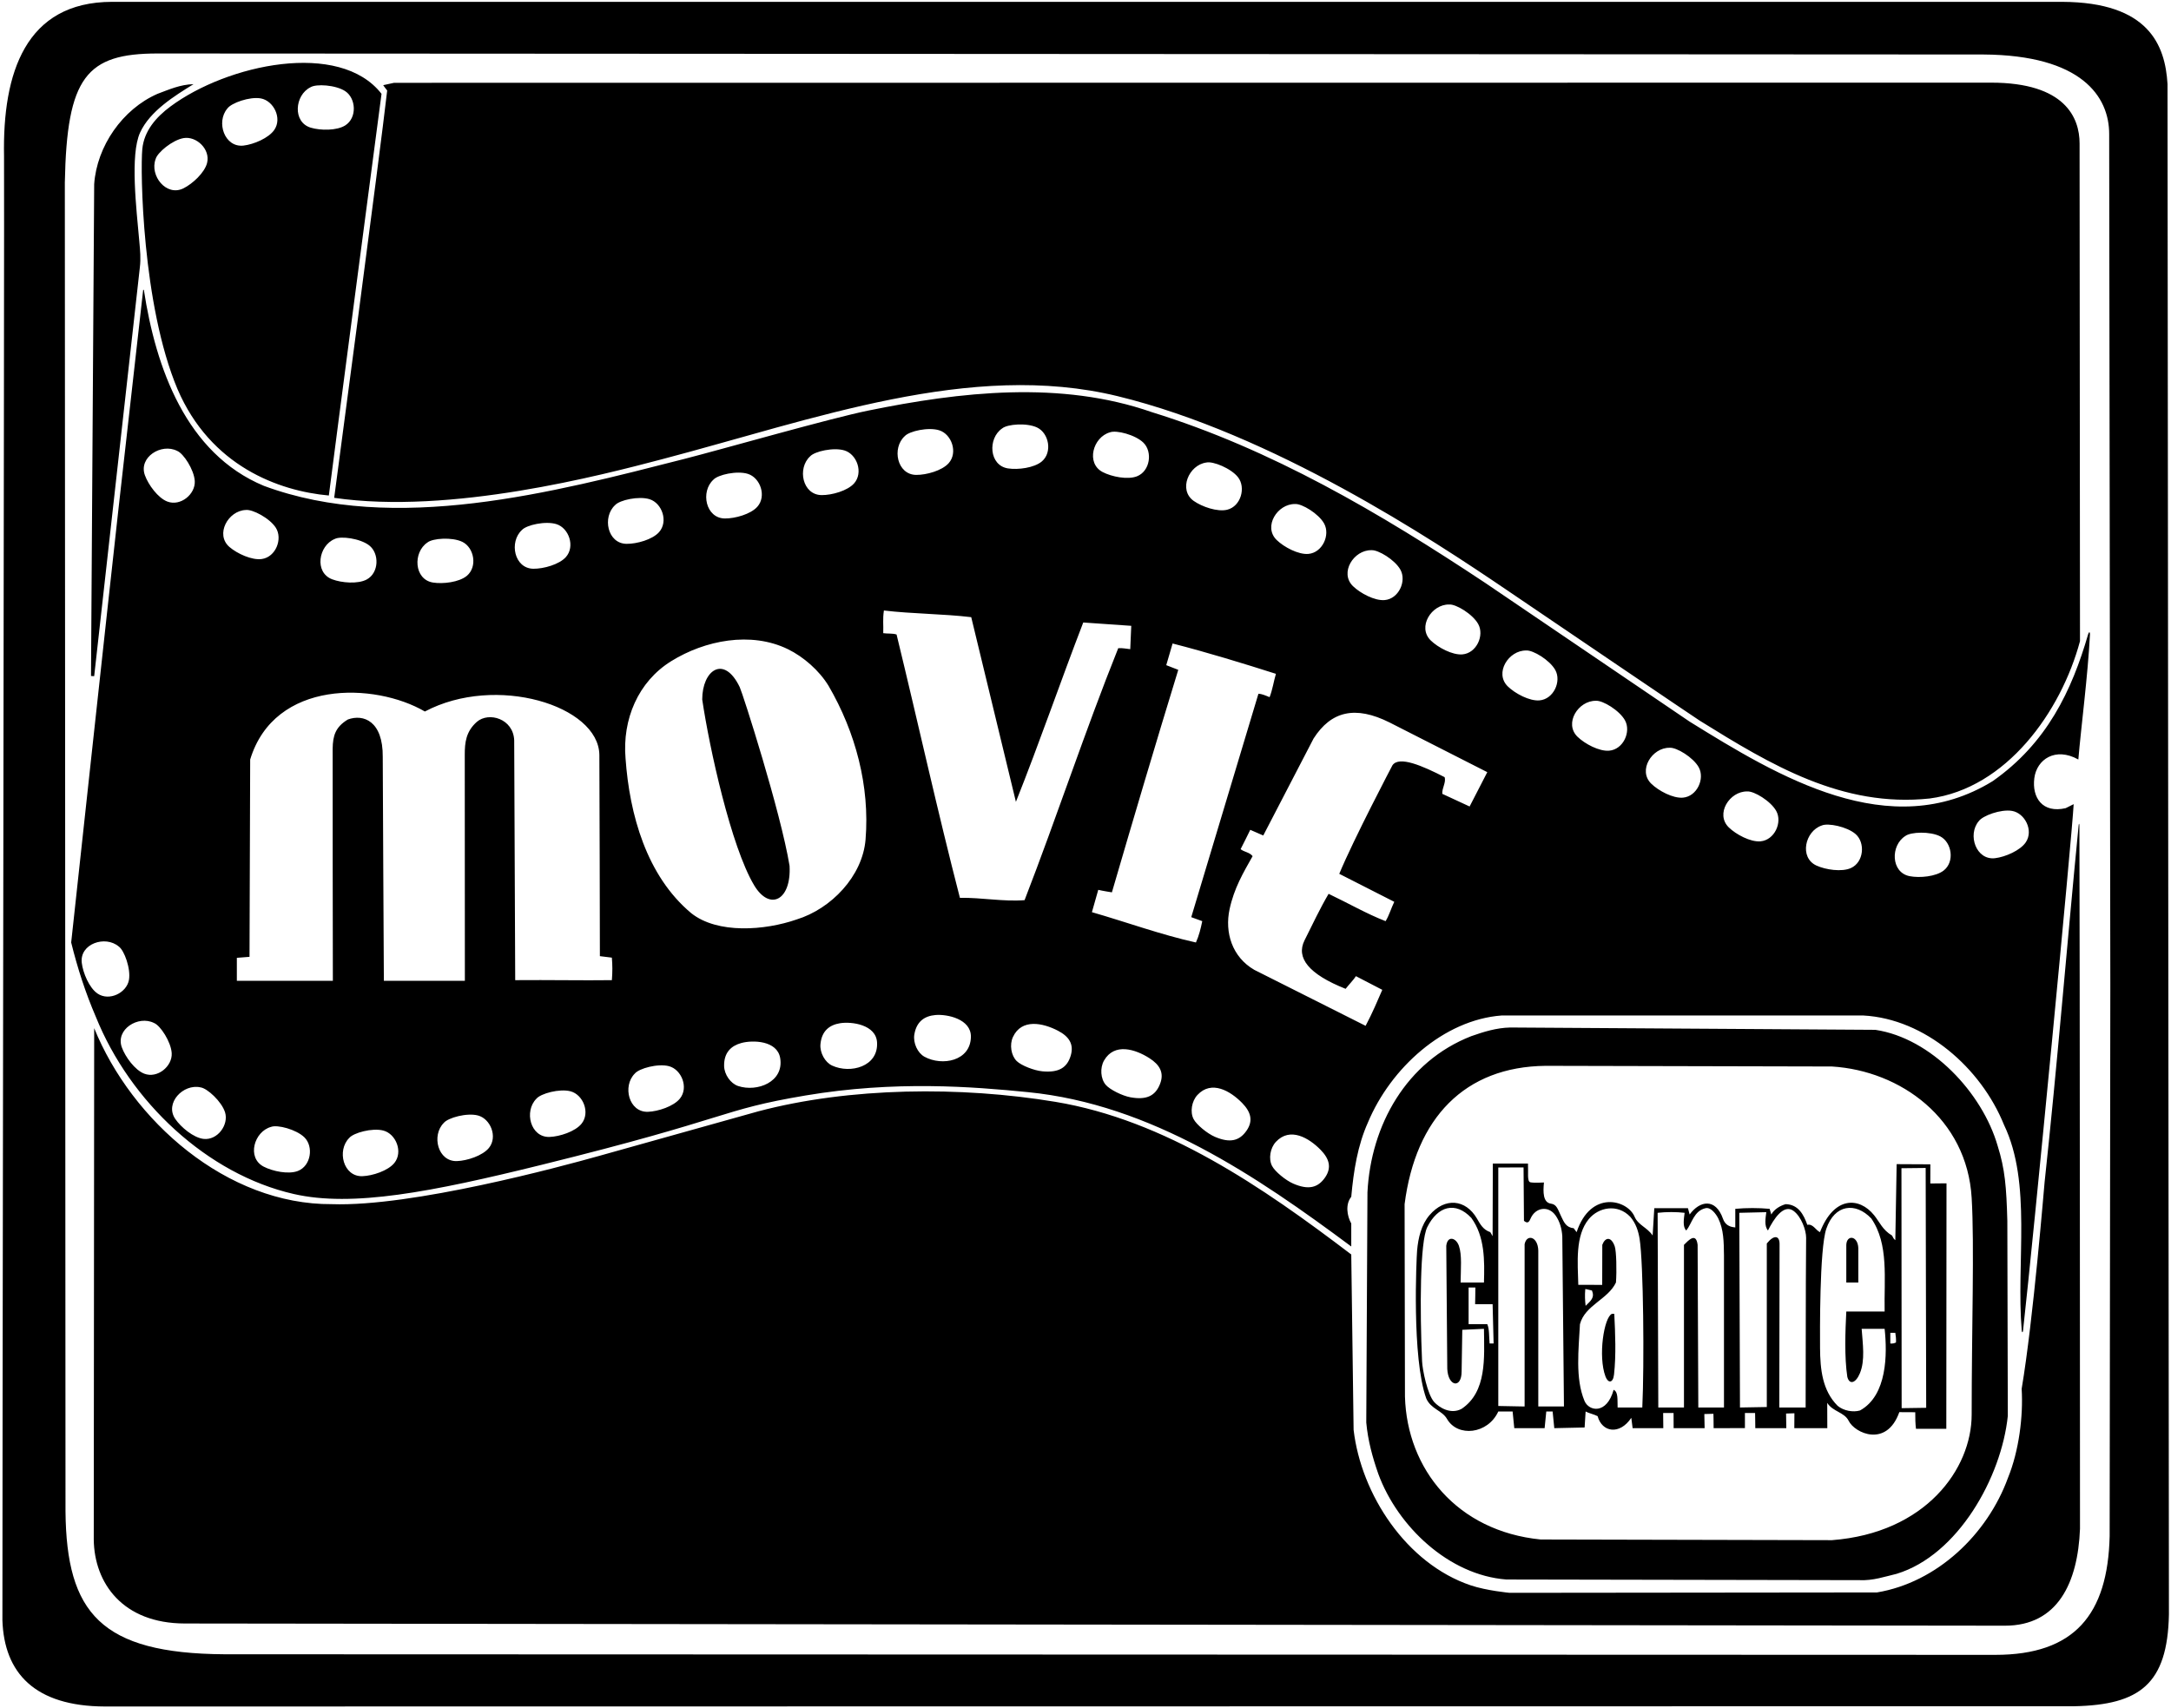 <?xml version="1.0" encoding="UTF-8"?>
<svg xmlns="http://www.w3.org/2000/svg" xmlns:xlink="http://www.w3.org/1999/xlink" width="521pt" height="410pt" viewBox="0 0 521 410" version="1.1">
<g id="surface1">
<path style=" stroke:none;fill-rule:nonzero;fill:rgb(0%,0%,0%);fill-opacity:1;" d="M 520.164 20.164 C 519.602 10.84 515.676 0.551 494.922 0.441 L 26.84 0.441 C 6.168 0.5 0.578 17.422 0.969 37.504 C 1.082 43.395 0.508 386.57 0.578 388.844 C 0.988 401.539 8.363 409.5 25.16 409.562 L 497.836 409.5 C 513.5 409.168 520.164 404.168 520.5 387.5 Z M 506.277 368.68 C 505.836 387.5 497.836 397.168 478.836 397.168 C 478.836 397.168 57.145 397.047 53.836 397.027 C 24.168 396.832 15.957 387.082 15.719 362.762 L 15.559 43.801 C 16.043 18.445 20.734 12.836 37.832 12.836 L 475.961 13.078 C 499.551 13.227 506.164 23.164 506.164 32.164 L 506.438 236.602 Z M 34.148 35.797 C 33.656 40.852 34.09 73.176 42.602 93.398 C 50.512 111.828 66.832 117.836 78.918 118.922 C 79.719 112.359 91.559 22.52 91.559 22.52 C 81.492 9.586 54.523 15.445 40.914 25.551 C 37.398 28.156 34.566 31.461 34.148 35.797 Z M 74.512 20.941 C 75.887 20.082 80.578 20.379 82.848 21.879 C 85.457 23.605 85.73 28.277 82.848 30.098 C 80.824 31.379 76.914 31.344 74.574 30.641 C 70.164 29.316 70.711 22.824 74.512 20.941 Z M 54.551 26.059 C 55.477 24.723 59.902 23.141 62.582 23.617 C 65.66 24.172 67.758 28.355 65.832 31.164 C 64.48 33.145 60.875 34.66 58.445 34.938 C 53.871 35.469 51.805 29.289 54.551 26.059 Z M 49.691 39.129 C 49.094 41.449 46.223 44.105 44.035 45.195 C 39.918 47.258 35.867 42.152 37.344 38.18 C 37.754 36.609 41.375 33.609 44.055 33.145 C 47.137 32.613 50.539 35.828 49.691 39.129 Z M 92.918 21.719 C 92.5 21.25 92.25 20.812 91.961 20.441 L 94.562 19.875 L 477.836 19.836 C 495.609 19.836 499.062 28.27 499.062 34.438 L 499.16 153.879 C 494.602 170.84 481.48 189.238 463.078 191.641 C 442.094 193.855 424.996 183.582 407.945 172.984 C 406.773 172.258 372.77 149.188 361.48 141.523 C 343.73 129.477 305.5 104.164 268.199 95.078 C 232.961 86.496 195.242 100.672 158.848 110.223 C 144.52 113.984 108.195 123.566 80.199 119.48 C 80.199 119.48 91.16 37.238 92.918 21.719 Z M 22.602 162.281 L 21.84 162.238 L 22.602 44.199 C 23.238 35.078 29.398 26.199 37.801 22.52 C 40.602 21.48 43.238 20.281 46.441 20.199 C 41.875 23.023 35.996 26.641 33.621 31.812 C 31.172 37.148 32.746 50.219 33.438 58.004 C 33.621 60.055 33.832 62 33.559 64.199 Z M 501.121 152.203 C 497.195 165.746 491.215 178.371 478.199 187.48 C 453.535 202.629 426.672 186.328 405.477 173.188 C 405.289 173.07 356.715 140.09 356.453 139.914 C 331.102 123.082 305.105 107.789 276.438 98.922 C 254.547 91.273 230.477 94.023 208.309 98.551 C 199.117 100.426 173.371 107.805 164.371 110.105 C 132.672 118.203 94.738 128.254 63.32 116.602 C 44.68 108.84 37.398 88.359 34.52 69.559 L 34.359 69.559 C 34.359 69.559 28.512 121.387 28.465 121.82 C 26.137 142.617 17.082 226.199 17.082 226.199 C 18.602 232.359 20.52 238.281 23 244.039 C 31.223 264.453 49.742 281.824 70.5 286.562 C 84.559 289.773 103.516 286.094 129.961 279.562 C 176 268.188 172.395 266.441 193.289 262.922 C 214.809 259.297 233.457 260.805 246.699 262.117 C 276.258 265.051 301.613 282.297 324.277 299.16 L 324.277 293.641 C 323.238 291.801 322.84 289 324.277 287.238 C 324.84 281 325.801 274.922 328.277 269.398 C 333.723 256.359 346.438 244.762 360.359 243.719 L 447.16 243.719 C 461.961 244.52 475.398 256.281 480.922 269.961 C 487.668 283.996 483.812 303 485.176 319.309 C 485.219 319.82 485.43 319.902 485.488 319.375 C 488.066 296.395 497.25 200.664 497.641 193 L 495.723 193.961 C 490.152 195.242 487.605 191.434 488.199 186.762 C 488.77 182.273 493.23 179.203 498.762 182.281 C 499.438 174.309 501.035 162.305 501.555 152.254 C 501.586 151.613 501.297 151.59 501.121 152.203 Z M 347.781 145.082 C 349.398 144.953 353.426 147.387 354.742 149.766 C 356.262 152.504 354.344 156.77 350.949 157.055 C 348.562 157.254 345.109 155.414 343.355 153.711 C 340.059 150.5 343.543 144.992 347.781 145.082 Z M 329.113 132.047 C 330.73 131.922 334.758 134.352 336.074 136.73 C 337.594 139.465 335.676 143.734 332.281 144.02 C 329.895 144.219 326.441 142.379 324.688 140.676 C 321.391 137.465 324.875 131.957 329.113 132.047 Z M 310.801 120.969 C 312.418 120.844 316.445 123.27 317.766 125.648 C 319.281 128.387 317.367 132.652 313.973 132.941 C 311.586 133.141 308.133 131.305 306.379 129.602 C 303.078 126.391 306.562 120.883 310.801 120.969 Z M 289.492 111.008 C 291.066 110.629 295.426 112.395 297.102 114.535 C 299.031 117.004 297.809 121.52 294.5 122.336 C 292.176 122.906 288.477 121.633 286.477 120.227 C 282.715 117.574 285.289 111.586 289.492 111.008 Z M 266.375 103.758 C 267.887 103.172 272.441 104.34 274.391 106.238 C 276.633 108.422 276.027 113.059 272.855 114.312 C 270.629 115.191 266.793 114.426 264.621 113.297 C 260.539 111.172 262.289 104.895 266.375 103.758 Z M 240.504 102.82 C 241.746 101.781 246.438 101.43 248.891 102.605 C 251.711 103.957 252.621 108.547 250.02 110.746 C 248.188 112.289 244.309 112.793 241.895 112.418 C 237.344 111.711 236.996 105.203 240.504 102.82 Z M 217.121 104.676 C 218.207 103.469 222.797 102.453 225.395 103.27 C 228.379 104.203 229.934 108.617 227.664 111.164 C 226.074 112.957 222.309 114.004 219.863 113.977 C 215.258 113.926 213.988 107.531 217.121 104.676 Z M 194.418 109.52 C 195.504 108.312 200.094 107.301 202.688 108.117 C 205.676 109.055 207.227 113.465 204.965 116.016 C 203.371 117.805 199.605 118.852 197.16 118.824 C 192.555 118.77 191.285 112.379 194.418 109.52 Z M 171.199 115.133 C 172.285 113.926 176.875 112.91 179.473 113.727 C 182.457 114.66 184.012 119.074 181.746 121.621 C 180.152 123.414 176.387 124.461 173.941 124.434 C 169.34 124.379 168.066 117.988 171.199 115.133 Z M 125.258 127.195 C 126.344 125.992 130.934 124.977 133.531 125.793 C 136.516 126.73 138.07 131.145 135.805 133.691 C 134.215 135.48 130.445 136.527 128 136.5 C 123.395 136.445 122.129 130.055 125.258 127.195 Z M 102.578 130.199 C 103.828 129.172 108.52 128.855 110.965 130.051 C 113.777 131.426 114.648 136.023 112.027 138.203 C 110.188 139.734 106.305 140.203 103.891 139.809 C 99.348 139.066 99.051 132.555 102.578 130.199 Z M 80.336 129.352 C 81.77 128.594 86.43 129.227 88.586 130.887 C 91.062 132.797 90.996 137.477 87.992 139.086 C 85.879 140.215 81.98 139.898 79.699 139.027 C 75.395 137.391 76.41 130.953 80.336 129.352 Z M 42.512 108.215 C 44.023 108.805 46.59 112.742 46.742 115.461 C 46.918 118.586 43.336 121.594 40.152 120.371 C 37.914 119.512 35.605 116.355 34.773 114.059 C 33.199 109.73 38.734 106.289 42.512 108.215 Z M 23.398 238.449 C 21.422 237.102 19.902 233.496 19.621 231.066 C 19.09 226.492 25.266 224.422 28.5 227.164 C 29.836 228.09 31.422 232.516 30.945 235.191 C 30.395 238.273 26.215 240.375 23.398 238.449 Z M 34.617 257.684 C 32.383 256.824 30.074 253.672 29.238 251.371 C 27.664 247.047 33.199 243.605 36.977 245.527 C 38.488 246.117 41.055 250.059 41.207 252.773 C 41.383 255.898 37.801 258.906 34.617 257.684 Z M 48.832 273.336 C 46.453 273.055 43.438 270.566 42.059 268.547 C 39.465 264.742 43.977 260.039 48.113 260.969 C 49.727 261.168 53.184 264.352 54.004 266.945 C 54.945 269.93 52.219 273.73 48.832 273.336 Z M 58.977 122.398 C 60.582 122.18 64.742 124.371 66.199 126.668 C 67.871 129.312 66.207 133.684 62.832 134.164 C 60.461 134.508 56.91 132.871 55.059 131.273 C 51.578 128.258 54.738 122.559 58.977 122.398 Z M 71.484 281.035 C 69.25 281.902 65.418 281.121 63.254 279.984 C 59.18 277.844 60.961 271.574 65.051 270.453 C 66.562 269.871 71.113 271.062 73.055 272.969 C 75.285 275.16 74.66 279.797 71.484 281.035 Z M 94.637 279.117 C 93.129 280.98 89.414 282.199 86.969 282.285 C 82.367 282.445 80.805 276.117 83.801 273.117 C 84.832 271.863 89.371 270.641 92 271.336 C 95.027 272.133 96.781 276.469 94.637 279.117 Z M 117.336 275.5 C 115.824 277.363 112.109 278.582 109.664 278.664 C 105.066 278.824 103.504 272.5 106.5 269.5 C 107.527 268.246 112.066 267.02 114.699 267.715 C 117.723 268.512 119.48 272.852 117.336 275.5 Z M 139.555 269.699 C 138.047 271.562 134.332 272.781 131.887 272.867 C 127.285 273.023 125.723 266.699 128.723 263.699 C 129.746 262.445 134.289 261.223 136.918 261.914 C 139.945 262.715 141.699 267.051 139.555 269.699 Z M 146.84 235.238 C 139.836 235.336 131.836 235.164 123.641 235.238 L 123.398 177.641 C 123.164 172.5 117.328 170.766 114.441 173.238 C 111.812 175.574 111.527 178.203 111.535 181.164 C 111.539 182.266 111.559 235.398 111.559 235.398 L 92.121 235.398 C 92.121 235.398 91.836 183.027 91.852 181.664 C 91.934 173.074 87.227 171.301 83.48 172.68 C 80.48 174.488 79.879 176.598 79.832 179.664 C 79.797 182.164 79.879 235.398 79.879 235.398 L 56.84 235.398 L 56.84 229.879 L 59.879 229.641 L 60.039 182.281 C 65.891 163.039 89.945 163.754 101.961 170.762 C 119.012 161.734 143.664 169.336 143.836 181.164 C 143.883 184.613 143.961 229.48 143.961 229.48 L 146.836 229.836 C 146.988 231.695 147 233.164 146.84 235.238 Z M 147.621 121.219 C 148.703 120.012 153.297 119 155.891 119.812 C 158.879 120.754 160.43 125.164 158.164 127.711 C 156.574 129.504 152.809 130.551 150.363 130.523 C 145.758 130.469 144.488 124.078 147.621 121.219 Z M 163.164 263.664 C 161.66 265.527 157.941 266.746 155.5 266.836 C 150.898 266.992 149.336 260.664 152.336 257.664 C 153.359 256.41 157.902 255.188 160.531 255.883 C 163.559 256.68 165.312 261.02 163.164 263.664 Z M 177.133 260.645 C 175.34 260.051 173.812 257.891 173.773 255.844 C 173.711 252.559 175.512 250.98 177.902 250.324 C 180.645 249.57 186.516 249.719 187.227 253.926 C 188.199 259.68 181.699 262.16 177.133 260.645 Z M 191.16 220.68 C 183.559 223.32 172.199 224.199 165.879 219.16 C 155.16 210.199 151.078 195.48 150.121 182.039 C 149.32 172.68 153.113 163.621 161.078 158.68 C 169.164 153.664 180.199 151.48 189.078 155.801 C 192.84 157.641 196.602 160.922 198.84 164.602 C 205.32 175.719 208.762 188.68 207.719 201.48 C 207 210.281 199.48 218.121 191.16 220.68 Z M 199.703 255.746 C 197.984 254.957 196.711 252.645 196.895 250.605 C 197.195 247.328 199.16 245.965 201.609 245.574 C 204.414 245.125 210.238 245.926 210.477 250.184 C 210.809 256.008 204.074 257.758 199.703 255.746 Z M 211.961 151.961 C 212.039 149.879 211.801 148.68 212.121 146.52 C 218.762 147.32 226.441 147.32 233.078 148.121 L 243.801 192.441 C 249.48 178.199 254.441 163.719 259.961 149.398 L 271.48 150.199 L 271.238 155.801 C 270.277 155.719 269.5 155.5 268.359 155.559 C 260.281 175.719 253.719 195.801 245.879 216.039 C 240.762 216.438 235.641 215.398 230.359 215.48 C 225 194.762 220.281 173.32 215.16 152.281 C 214.199 151.961 213 152.121 211.961 151.961 Z M 221.859 253.621 C 220.199 252.711 219.094 250.312 219.422 248.289 C 219.953 245.047 222.008 243.824 224.48 243.609 C 227.312 243.359 233.062 244.57 233 248.836 C 232.914 254.668 226.078 255.934 221.859 253.621 Z M 256.961 253.328 C 256.098 256.254 254.09 257.477 250.176 257.121 C 248.203 256.945 245.086 255.73 244 254.664 C 242.648 253.344 242.227 250.734 243.09 248.879 C 245.18 244.383 250.309 245.516 253.875 247.367 C 256.512 248.738 257.773 250.574 256.961 253.328 Z M 263.562 213.562 C 264.52 213.801 266.836 214.164 266.836 214.164 C 272.113 196.086 277.238 178.762 282.762 160.762 L 279.879 159.641 L 281.398 154.441 C 289.562 156.52 298.68 159.32 306.199 161.719 C 305.664 163.5 305.398 165.48 304.68 167.32 C 303.5 166.836 302.773 166.527 302 166.5 L 285.879 220.121 L 288.52 221.078 C 288.164 222.836 287.723 224.602 287 226.199 C 278.68 224.359 270.359 221.32 262.039 218.922 Z M 278.379 260.168 C 277.262 263.008 275.152 264.051 271.285 263.352 C 269.336 262.996 266.34 261.512 265.352 260.355 C 264.121 258.922 263.934 256.285 264.957 254.512 C 267.434 250.219 272.441 251.797 275.832 253.961 C 278.34 255.559 279.434 257.496 278.379 260.168 Z M 299.164 271.336 C 297.438 273.844 295.145 274.383 291.535 272.828 C 289.719 272.047 287.133 269.926 286.434 268.574 C 285.559 266.898 285.969 264.285 287.367 262.789 C 290.75 259.164 295.273 261.84 298.086 264.711 C 300.164 266.836 300.797 268.969 299.164 271.336 Z M 318 282.586 C 316.27 285.094 313.98 285.633 310.371 284.078 C 308.551 283.297 305.969 281.176 305.266 279.824 C 304.391 278.148 304.801 275.535 306.199 274.039 C 309.586 270.414 314.105 273.09 316.922 275.961 C 319 278.086 319.629 280.219 318 282.586 Z M 352.68 193.559 L 346.121 190.52 C 346.039 189.078 347.078 187.801 346.68 186.52 C 341.352 183.785 335.766 181.355 334.164 183.664 C 334.164 183.664 324.922 201.238 321.398 209.719 L 334.602 216.438 C 333.836 218 333.398 219.641 332.52 221.078 C 328.121 219.398 323.398 216.68 318.84 214.52 C 316.828 217.941 314.965 221.867 313.059 225.695 C 310.984 229.859 314.035 233.801 322.922 237.32 C 323.836 236.164 324.836 235.164 325.398 234.281 L 331.723 237.562 C 330.664 240 329.336 243.164 327.723 246.199 L 301 232.762 C 295.664 229.664 293.875 223.785 295.078 218.199 C 296.164 213.164 298.336 209.5 300.602 205.48 C 299.879 204.52 298.602 204.52 297.723 203.801 C 298.52 202.199 299.32 200.68 300.039 199.16 L 303.16 200.52 L 315.238 177.238 C 319.449 170.672 325.223 169.27 333.48 173.398 L 356.922 185.32 Z M 369.445 168.094 C 367.059 168.293 363.605 166.453 361.855 164.75 C 358.555 161.539 362.039 156.031 366.277 156.121 C 367.895 155.992 371.922 158.426 373.242 160.805 C 374.758 163.539 372.84 167.809 369.445 168.094 Z M 386.164 180.164 C 383.781 180.367 380.328 178.527 378.574 176.824 C 375.277 173.613 378.762 168.105 383.004 168.195 C 384.617 168.066 388.645 170.496 389.965 172.879 C 391.48 175.613 389.562 179.883 386.164 180.164 Z M 403.867 191.438 C 401.48 191.637 398.031 189.797 396.277 188.094 C 392.98 184.883 396.465 179.375 400.703 179.465 C 402.32 179.336 406.348 181.766 407.664 184.145 C 409.184 186.883 407.266 191.148 403.867 191.438 Z M 422.469 201.922 C 420.082 202.121 416.633 200.285 414.879 198.578 C 411.578 195.367 415.066 189.859 419.305 189.949 C 420.922 189.82 424.945 192.254 426.266 194.633 C 427.781 197.367 425.867 201.637 422.469 201.922 Z M 444.195 208.328 C 442.016 209.32 438.145 208.754 435.922 207.738 C 431.734 205.824 433.164 199.465 437.188 198.121 C 438.664 197.461 443.273 198.395 445.316 200.188 C 447.668 202.254 447.297 206.922 444.195 208.328 Z M 466.453 208.922 C 464.566 210.395 460.672 210.75 458.273 210.281 C 453.754 209.402 453.652 202.891 457.246 200.641 C 458.531 199.648 463.23 199.477 465.637 200.742 C 468.402 202.199 469.141 206.82 466.453 208.922 Z M 486.156 202.145 C 484.816 204.133 481.223 205.668 478.793 205.965 C 474.223 206.523 472.117 200.355 474.844 197.109 C 475.762 195.77 480.176 194.156 482.855 194.617 C 485.941 195.152 488.062 199.32 486.156 202.145 Z M 189.48 207.801 C 189.93 216.098 184.715 218.73 180.969 212.453 C 175.438 203.172 170.254 179.574 168.52 167.879 C 168.52 160.859 173.723 157.016 177.52 164.91 C 178.238 166.402 187.348 194.836 189.48 207.801 Z M 499.016 198.25 C 499.129 222.969 499.16 366.918 499.16 366.918 C 498.648 379.84 493.836 390.168 481.164 390.168 L 44.359 389.641 C 29.438 389.625 22.625 379.938 22.5 369.5 L 22.602 246.762 C 31.641 269 54.441 289.16 79.641 289 C 98.887 289.668 134.648 279.98 143.66 277.453 C 148.758 276.027 181.77 266.777 182.008 266.715 C 203.941 260.914 230.559 260.68 253.238 264.438 C 279.625 268.812 302.922 284.84 324.277 301.078 L 324.84 343.16 C 326.645 358.637 337.48 375.27 352.941 380.484 C 356.777 381.777 362.277 382.281 362.277 382.281 L 450.438 382.188 C 464.84 379.785 476.922 368.281 481.879 354.68 C 484.52 348.199 485.562 339.879 485.16 333.32 C 487.961 316.762 490.566 284.637 490.668 283.699 C 493.742 255.258 495.895 228.145 498.824 198.188 C 498.883 197.566 499.012 197.492 499.016 198.25 Z M 361.48 379.082 L 446.199 379.238 C 449.48 379.402 452.438 378.359 455.16 377.719 C 469.879 373.238 480.312 354.555 481.836 339.832 L 481.723 293 C 481.5 284.836 481.16 280.602 479.398 275 C 475.723 262.281 463.48 249.16 450.039 247.16 L 362.438 246.602 C 359.078 246.68 356.039 247.641 353.078 248.68 C 337.48 254.762 328.965 270.086 328.164 286.164 L 327.879 341.402 C 328.277 345.801 329.398 349.801 330.762 353.719 C 335.398 366.359 347.723 378.039 361.48 379.082 Z M 337.078 289 C 339.727 268.324 351.5 256 370.922 255.801 L 439.641 255.961 C 456.074 256.977 472.047 268.457 473.164 287.5 C 473.836 298.836 473.164 318.832 473.164 339.5 C 473.164 352.574 462.09 367.926 439.641 369.641 L 369.723 369.48 C 349.688 367.488 337.645 352.605 337.164 335.168 Z M 359.562 338.762 L 363 338.762 L 363.398 342.762 L 370.68 342.762 L 371.078 338.762 L 372.602 338.762 L 373 342.762 L 380.277 342.598 L 380.52 338.762 C 381.238 339.16 382.438 339.402 383.398 339.879 C 384.461 343.781 388.691 344.461 391.48 340.281 L 391.801 342.762 L 399.16 342.762 L 399.125 339.125 L 401.625 339.125 C 401.625 340.75 401.625 341.312 401.641 342.762 L 409.078 342.762 C 409.062 341.125 409.008 339.371 409.008 339.371 L 411.188 339.312 C 411.188 339.312 411.25 341.176 411.238 342.762 L 418.75 342.75 L 418.75 339.125 C 419.438 339.125 420.688 339.125 421.188 339.125 C 421.25 340.5 421.188 341.125 421.238 342.762 L 428.68 342.762 L 428.625 339.25 L 430.625 339.188 L 430.602 342.762 L 438.52 342.762 L 438.5 336.688 C 439.816 338.809 442.617 338.918 443.641 340.992 C 445.113 343.984 452.75 347.5 455.801 338.918 L 459.625 338.938 C 459.625 340.438 459.641 341.641 459.801 342.918 L 467.078 342.918 L 467.125 284 L 463.238 284.039 L 463.25 279.438 L 455.16 279.398 L 454.84 297.641 C 454.359 297.32 454.277 296.84 454.039 296.52 C 451.805 295.215 451.062 293.285 449.762 291.664 C 446.164 287.191 440.109 287.078 436.762 295.719 C 435.801 295.32 435.078 293.641 433.723 293.961 C 432.84 291.48 431.562 289.078 428.52 289 C 427.16 289.398 425.801 290.199 425.078 291.48 L 424.68 290.121 C 422.039 289.879 419.078 289.879 416.438 290.121 L 416.438 294.602 C 416.328 294.488 414.262 294.707 413.492 292.523 C 411.707 287.445 407.91 288.164 405.48 291.48 L 405.078 289.961 L 397 289.961 L 396.602 296.52 C 395.289 294.559 393.121 294.047 392.258 291.988 C 390.57 287.965 381.75 285.5 378.359 295.719 L 377.641 294.762 C 375.824 294.613 375.305 293.289 374.672 291.977 C 373.801 290.156 373.598 289.07 372.188 288.875 C 370.281 288.609 370.289 286.09 370.52 283.801 C 370.52 283.801 368 283.934 367.25 283.75 C 366.434 283.551 366.801 281.383 366.688 279.25 L 358.25 279.25 L 358.199 296.68 L 357.641 295.719 C 355.898 295.141 355.203 293.766 354.434 292.441 C 351.723 287.797 346.754 287.328 343.059 291.633 C 341.086 293.93 340.344 297.09 340.078 300.129 C 339.934 301.82 338.762 325.879 342.277 335.641 C 343.406 338.188 346.07 338.488 347.262 340.555 C 349.805 344.977 357.051 344.23 359.562 338.762 Z M 462.125 280.312 L 462.25 337.875 L 456.359 337.961 L 456.312 280.375 Z M 453.641 319.879 L 454.84 319.879 C 454.938 320.562 455.062 321.375 455 322.199 C 454.625 322.375 454.25 322.5 453.641 322.441 Z M 438.277 294.922 C 440.266 289.043 445.297 288.445 449.078 292.438 C 453.32 298.602 452.121 306.922 452.277 314.762 L 443.078 314.762 C 442.84 319.402 442.602 325.719 443.32 330.441 C 443.816 332.422 445.34 331.988 446.336 329.598 C 447.637 326.48 447.016 322.52 446.762 318.918 L 452.277 318.918 C 452.922 324.918 452.922 334.918 446.359 338.52 C 444.68 339 442.438 338.598 441 337.402 C 437.34 333.738 436.812 328.688 436.777 323.5 C 436.758 320.07 436.625 299.812 438.277 294.922 Z M 423.879 290.922 C 423.723 292.281 423.32 294.199 424.277 295.32 C 425.625 292.625 428.035 288.816 430.453 290.645 C 432.281 292.023 433.438 295.227 433.438 297.062 C 433.312 311.938 433.375 322.996 433.32 337.801 L 427 337.801 L 427.062 298.562 C 427.062 296.559 425.77 296.242 424 298.438 L 424 337.688 L 417.562 337.801 L 417.398 291.078 Z M 404.277 291.078 C 404.121 292.438 403.723 294.438 404.68 295.32 C 406.039 293.641 406.48 290.586 409.32 289.961 C 410.562 289.688 411.801 291.32 412.359 292.438 C 413.641 295.078 413.688 298 413.723 301.32 L 413.723 337.801 L 407.562 337.801 L 407.398 298.762 C 407.016 295.695 405.227 297.656 404.121 298.762 L 404.121 337.801 L 397.961 337.801 L 397.801 291.078 C 399.879 290.84 402.277 290.84 404.277 291.078 Z M 381.301 292.555 C 383.629 289.762 388.156 288.805 391.238 292.039 C 392.547 293.562 393.16 295.383 393.473 297.316 C 394.398 303.062 394.613 327.57 394.121 337.801 L 388.199 337.801 C 388.125 335.875 388.375 334.062 387.238 333.559 C 385.598 339.516 381.305 338.75 380.246 336.215 C 377.984 330.801 378.859 323.766 379.16 317.801 C 380.359 313.238 385.879 311.879 387.801 307.801 C 388.008 304.984 387.906 300.242 387.5 299.102 C 386.656 296.723 385.223 296.887 384.52 298.762 L 384.5 308.375 L 378.762 308.359 C 378.625 303.062 377.973 296.551 381.301 292.555 Z M 380.438 309.375 C 380.758 309.379 381.562 309.641 382.039 309.719 C 382.762 311.48 381.723 312.199 380.52 313.402 C 380.359 312.039 380.312 310.938 380.438 309.375 Z M 365.625 280.188 L 365.723 293 C 366.66 293.801 366.992 293.191 367.316 292.438 C 368.469 289.777 371.598 289.27 373.316 291.723 C 374.336 293.18 374.797 294.883 374.922 296.68 L 375.32 337.559 L 369.16 337.559 L 369.16 300.121 C 369.062 296.75 366.383 296.094 365.879 298.602 L 365.879 337.559 L 359.562 337.438 L 359.562 280.199 Z M 358.199 313 L 358.438 322.441 L 357.48 322.441 C 357.312 320.625 357.438 319 356.922 317.801 L 352.438 317.801 L 352.438 309 L 354.062 309 C 354.086 310.527 354 311.438 354 313 Z M 344.188 336.5 C 342.566 334.707 341.359 328.758 341.27 326.688 C 340.73 314.355 340.738 298.066 342.531 294.484 C 345.023 289.504 349.238 288.227 353.078 292.281 C 356.359 296.762 356.277 302.602 356.121 307.801 L 350.52 307.801 C 350.555 304.465 350.871 301.195 350.113 299.004 C 349.445 297.066 347.375 296.438 347.078 299 L 347.32 328.52 C 347.512 332.809 350.762 333.344 350.762 329.16 L 350.922 319.16 L 356.121 318.918 C 356.199 325.879 356.84 334.039 350.762 338.121 C 348.078 339.582 345.297 337.719 344.188 336.5 Z M 445.961 307.801 L 443.078 307.801 L 443.078 298.762 C 443.188 296.25 445.859 296.562 445.961 299.562 Z M 387.398 315.32 C 387.629 320.012 387.855 325.207 387.336 329.887 C 387.098 332.039 385.895 331.984 385.293 330.383 C 383.453 325.488 384.938 316.102 386.84 315.32 L 387.398 315.32 "/>
</g>
</svg>
